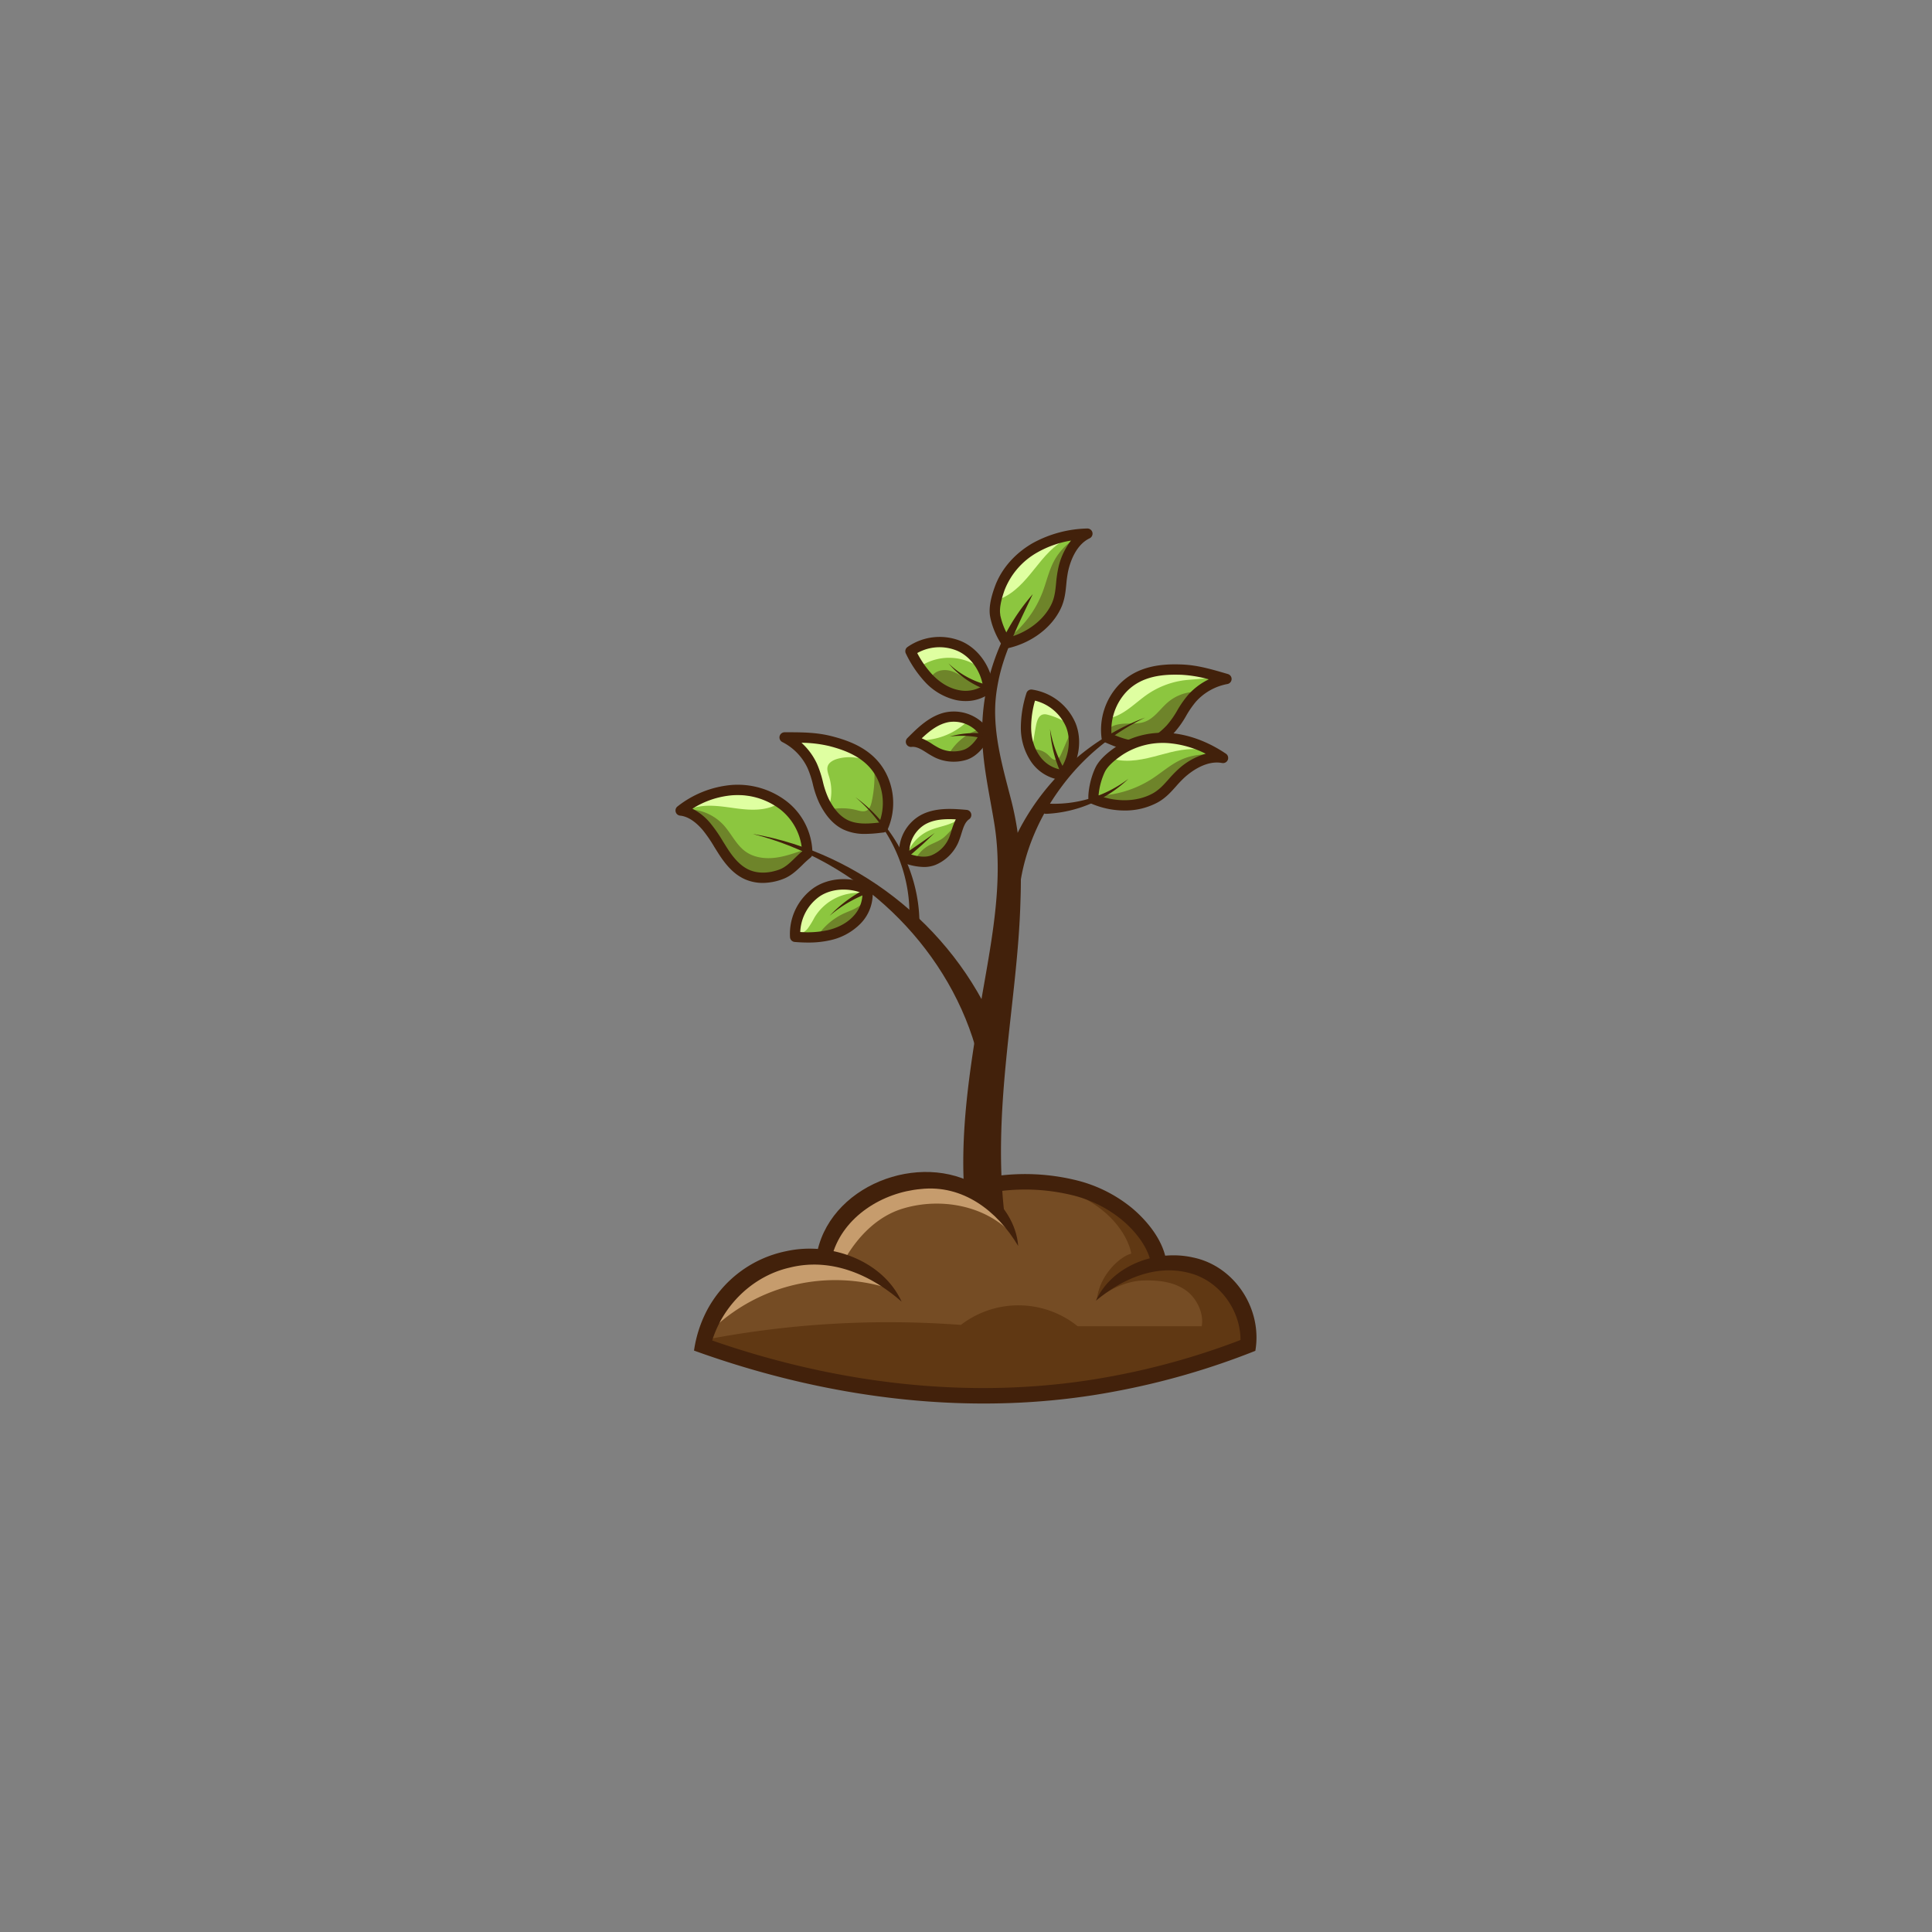 <svg id="Layer_1" data-name="Layer 1" xmlns="http://www.w3.org/2000/svg" viewBox="0 0 1000 1000"><rect x="0" y="0" width="1000" height="1000" fill="#808080" stroke="none"/><defs><style>.cls-dasg-1{fill:#8cc63f;}.cls-dasg-2{fill:#dfffa1;}.cls-dasg-3,.cls-dasg-4{fill:#42210b;}.cls-dasg-4{opacity:0.4;}.cls-dasg-5{fill:#754c24;}.cls-dasg-6{fill:#603813;}.cls-dasg-7{fill:#c69c6d;}</style></defs><path class="cls-dasg-1" d="M550.05,401.12c-5.71-.37-11-3.81-14.24-8.5a28.94,28.94,0,0,1-4.76-16.21,57.78,57.78,0,0,1,2.77-16.86,26.33,26.33,0,0,1,20.41,15.75C557.64,383.69,555.55,393.91,550.05,401.12Z"/><path class="cls-dasg-2" d="M534.42,386.43c.57-3.44,1.06-6.91,1.71-10.34s1.72-7.29,6-6.19a35.36,35.36,0,0,1,11.8,5.49,27.87,27.87,0,0,0-19.47-15.66C531.91,368.21,531.21,378.19,534.42,386.43Z"/><path class="cls-dasg-1" d="M511.61,356.17c-4.4,3.64-10.59,4.74-16.19,3.58a28.88,28.88,0,0,1-14.58-8.52,57.32,57.32,0,0,1-9.55-14.16,26.31,26.31,0,0,1,25.64-2.56C505.18,338.28,510.66,347.15,511.61,356.17Z"/><path class="cls-dasg-1" d="M448.92,460.49c.81,5.66-1.48,11.51-5.4,15.68a28.89,28.89,0,0,1-14.88,8,57.44,57.44,0,0,1-17.07.76,26.32,26.32,0,0,1,11.22-23.21C430.31,456.64,440.74,456.59,448.92,460.49Z"/><path class="cls-dasg-2" d="M477.24,344.35a27.15,27.15,0,0,1,30,1.35,24,24,0,0,0-33.78-10.24C473.59,338.58,474.63,342.62,477.24,344.35Z"/><path class="cls-dasg-2" d="M412.75,483.39a7.13,7.13,0,0,0,5.45-2.95,45.52,45.52,0,0,0,3.34-5.48,26.35,26.35,0,0,1,27-12.44c-7.3-4.87-17.66-5.32-25.2-.84S412,474.65,412.75,483.39Z"/><path class="cls-dasg-1" d="M468.24,444a19.38,19.38,0,0,1,9-19.4c6.71-4,15.07-3.41,22.84-2.74-4.19,2.94-4.5,8.51-6.56,13.2a19.68,19.68,0,0,1-10.33,10.14C478.65,447.05,472.85,445.73,468.24,444Z"/><path class="cls-dasg-2" d="M469.34,442.67a21.5,21.5,0,0,1,11.26-12.61c3-1.4,6.33-2.07,9.49-3.09s6.34-2.5,8.43-5.09a38.52,38.52,0,0,0-16.14,2c-4.11,1.38-8.09,3.56-10.78,6.95S467.76,438.63,469.34,442.67Z"/><path class="cls-dasg-1" d="M510.12,380a19.38,19.38,0,0,0-19.46-8.89c-7.68,1.35-13.67,7.2-19.14,12.76,5.1-.49,9,3.55,13.56,5.78a19.72,19.72,0,0,0,14.44,1C504.22,389.15,507.77,384.38,510.12,380Z"/><path class="cls-dasg-2" d="M474.66,383.16a35.63,35.63,0,0,0,26.24-10,22.39,22.39,0,0,0-15.21-.34C480.8,374.5,477.31,378.73,474.66,383.16Z"/><path class="cls-dasg-1" d="M455.62,428.41c-6.1.72-12.48,1.17-18-1.49-5.15-2.48-8.63-7.32-11.14-12.3-2.9-5.76-3.37-12.39-6.12-18.25a31.69,31.69,0,0,0-14.28-14.68c8.15,0,15.92-.06,23.81,2,10.92,2.82,21,7.39,26.39,17.94a31.51,31.51,0,0,1,.7,26.64Z"/><path class="cls-dasg-2" d="M428.93,417.84a25.5,25.5,0,0,0,.28-15.6c-.59-1.91-1.41-4-.72-5.84s2.83-3,4.83-3.59a23,23,0,0,1,17.49,2,57.13,57.13,0,0,0-41.37-11.95c4.45,1.22,7.34,5.42,9.25,9.63s2.67,8.8,3.87,13.25S425.57,414.68,428.93,417.84Z"/><path class="cls-dasg-3" d="M447.87,431.63a25.82,25.82,0,0,1-11.38-2.3c-4.95-2.39-9-6.81-12.36-13.51a49.77,49.77,0,0,1-3.4-9.92,49.1,49.1,0,0,0-2.76-8.39,28.75,28.75,0,0,0-13.06-13.44,2.67,2.67,0,0,1,1.2-5.05h1.39c7.88,0,15.32.05,23.09,2.06,9.8,2.53,21.84,7,28.1,19.31a34,34,0,0,1,.76,28.93,2.7,2.7,0,0,1-2.12,1.57l-1.39.16h0A67.5,67.5,0,0,1,447.87,431.63Zm7.75-3.22h0Zm-40.82-44a34,34,0,0,1,8,10.79,54.7,54.7,0,0,1,3.09,9.29,45.75,45.75,0,0,0,3,8.89c2.82,5.61,6.07,9.24,9.92,11.1,4.84,2.34,10.71,1.92,16.33,1.26a29,29,0,0,0-1.21-23c-5.28-10.4-16-14.32-24.67-16.57A64.74,64.74,0,0,0,414.8,384.45Z"/><path class="cls-dasg-1" d="M574.09,382.25c5.65,2.42,11.64,4.65,17.66,3.66,5.64-.93,10.35-4.58,14.16-8.65,4.41-4.71,6.74-10.93,11-15.77a31.65,31.65,0,0,1,17.85-10.05c-7.83-2.27-15.26-4.56-23.41-4.84-11.26-.39-22.25,1.14-30.38,9.75a31.48,31.48,0,0,0-8.2,25.35Z"/><path class="cls-dasg-2" d="M575.3,371.47c7.2-2,12.52-7.9,18.69-12.14a43.84,43.84,0,0,1,17.47-7c3-.5,6-.59,8.94-.88a27.46,27.46,0,0,1,10,.56c-7.44-2.22-14.9-4.59-22.67-4.69s-15.72,1.57-22.21,5.83a18.81,18.81,0,0,0-6.77,7.77,45,45,0,0,0-2.64,5.12c-.16.48-1,5.52-1,5.5Z"/><path class="cls-dasg-3" d="M588.71,388.82c-5.5,0-10.73-2-15.66-4.12l-1.3-.56a2.65,2.65,0,0,1-1.58-2.1,34,34,0,0,1,8.9-27.53c9.48-10,22.31-10.94,32.42-10.58,8,.28,15.15,2.36,22.72,4.56l1.33.39a2.66,2.66,0,0,1-.27,5.18,28.9,28.9,0,0,0-16.33,9.2,49.91,49.91,0,0,0-5,7.27,49.52,49.52,0,0,1-6.06,8.55c-5.13,5.48-10.26,8.57-15.68,9.46A20.55,20.55,0,0,1,588.71,388.82Zm-13.41-9c5.2,2.22,10.72,4.29,16,3.42,4.21-.7,8.35-3.26,12.65-7.84a46.52,46.52,0,0,0,5.4-7.68,53.94,53.94,0,0,1,5.58-8,34.23,34.23,0,0,1,10.73-8.09,64.68,64.68,0,0,0-14.38-2.37c-9-.3-20.33.43-28.35,8.92A29.06,29.06,0,0,0,575.3,379.86Z"/><path class="cls-dasg-1" d="M569.33,398.49c1.93-4,6.63-7.67,10.33-10.14,7.86-5.25,17.7-7.16,27.09-6.15S625.11,387,633,392.3c-7.79-1.46-15.78,2.82-21.66,8.13-4.7,4.26-7.67,9.4-13.43,12.59-9.6,5.3-22,4.77-31.87.54C565.71,413.44,566,405.55,569.33,398.49Z"/><path class="cls-dasg-2" d="M623.27,388.28c-7.75-1.63-15.73.57-23.38,2.64s-15.74,4-23.39,2c5.42-6.61,13.8-9.86,22.34-10.32S615.63,384.46,623.27,388.28Z"/><path class="cls-dasg-3" d="M582,419.52a43.67,43.67,0,0,1-17-3.51,2.73,2.73,0,0,1-1.47-1.55c-.62-1.64.07-10,3.45-17.12h0c1.75-3.65,5.43-7.32,11.26-11.21,8.05-5.38,18.31-7.72,28.86-6.58,9.17,1,18.64,4.63,27.4,10.54a2.66,2.66,0,0,1-2,4.83c-8.31-1.55-16.32,4.72-19.38,7.49a59.58,59.58,0,0,0-4.39,4.58c-2.67,3-5.44,6.1-9.54,8.36A35.66,35.66,0,0,1,582,419.52Zm-13.35-7.79c9.61,3.62,20.18,3.25,28-1.05,3.3-1.82,5.66-4.46,8.14-7.25a65.18,65.18,0,0,1,4.79-5,35.77,35.77,0,0,1,14.49-8.3,52.29,52.29,0,0,0-17.52-5.3,38.27,38.27,0,0,0-25.33,5.71c-4.94,3.3-8.1,6.35-9.4,9.08h0A36.24,36.24,0,0,0,568.61,411.73Zm.72-13.24h0Z"/><path class="cls-dasg-4" d="M627.44,390.74a30.55,30.55,0,0,0-16.94,2.89c-5,2.46-9.3,6.27-14,9.34a55.15,55.15,0,0,1-29,8.91c2.44,2.76,6.43,3.21,10.11,3.27,7.67.12,15.78.13,22.37-3.79,3.41-2,6.17-5,8.81-8s5.24-6,8.46-8.35S623.49,390.27,627.44,390.74Z"/><path class="cls-dasg-1" d="M515.12,318.72c-.82-4.39.83-10.1,2.36-14.27,3.25-8.88,10.07-16.22,18.26-20.95s17.67-6.94,27.11-7.29c-7.15,3.42-11.08,11.58-12.69,19.34-1.29,6.22-.65,12.12-3.43,18.09-4.63,9.94-14.91,16.79-25.42,19.23C521,332.94,516.57,326.41,515.12,318.72Z"/><path class="cls-dasg-2" d="M552.67,278.67c-7.22,3.26-12.37,9.74-17.32,15.93S525,307.14,517.62,310c.48-8.53,5.32-16.1,12-21.5S544.24,280.09,552.67,278.67Z"/><path class="cls-dasg-3" d="M521.32,335.53a2.77,2.77,0,0,1-1.51-.44c-1.46-1-5.85-8.13-7.31-15.87-.74-4,.06-9.12,2.48-15.69,3.33-9.1,10.23-17,19.43-22.34a61.39,61.39,0,0,1,28.34-7.64,2.67,2.67,0,0,1,1.25,5.07c-7.62,3.64-10.39,13.43-11.23,17.47a62,62,0,0,0-.85,6.28c-.39,4-.8,8.14-2.77,12.39-4.63,10-15.07,17.89-27.24,20.71A2.88,2.88,0,0,1,521.32,335.53Zm-.61-5.26h0Zm-3-12a36.33,36.33,0,0,0,4.61,11.62c9.89-2.75,18.21-9.28,22-17.34,1.59-3.42,1.94-6.94,2.31-10.66a62.09,62.09,0,0,1,.93-6.84,35.59,35.59,0,0,1,6.8-15.25,52.39,52.39,0,0,0-17.28,6.05A38.27,38.27,0,0,0,520,305.36c-2,5.58-2.79,9.91-2.24,12.87Z"/><path class="cls-dasg-4" d="M557.49,278.21a30.61,30.61,0,0,0-12,12.31c-2.62,5-3.81,10.55-5.8,15.81a55.13,55.13,0,0,1-18.21,24.33c3.6.79,7.09-1.2,10.1-3.32,6.26-4.43,12.82-9.21,15.83-16.26,1.56-3.65,2-7.66,2.42-11.61s.68-8,1.9-11.74S554,280.15,557.49,278.21Z"/><path class="cls-dasg-1" d="M417.86,441.87c.1-9.58-4.77-18.95-12.27-24.92A38.9,38.9,0,0,0,378.64,409a49.41,49.41,0,0,0-26.32,10.54c5.4.55,10.1,4.4,13.59,8.56s6,9,9,13.54,6.76,8.8,11.72,11c5.47,2.42,11.87,2,17.5,0S413.16,445.57,417.86,441.87Z"/><path class="cls-dasg-2" d="M401.88,416.5c-6.48,3.4-14.25,2.82-21.5,1.83s-14.77-2.28-21.75-.08a38.58,38.58,0,0,1,21.36-6.8C387.56,411.32,395.54,412.36,401.88,416.5Z"/><path class="cls-dasg-3" d="M394.93,457a23,23,0,0,1-9.33-1.89c-4.68-2.07-8.76-5.87-12.86-12-1.05-1.58-2.05-3.19-3.05-4.81a71.94,71.94,0,0,0-5.83-8.51c-2.68-3.2-6.91-7.12-11.81-7.62a2.66,2.66,0,0,1-1.37-4.76,52.49,52.49,0,0,1,27.76-11.09,41.63,41.63,0,0,1,28.81,8.5,34.58,34.58,0,0,1,13.27,27,2.65,2.65,0,0,1-1,2.07,52.66,52.66,0,0,0-4.19,3.81c-2.93,2.85-6,5.81-10.24,7.35A30,30,0,0,1,394.93,457Zm-36.55-38.4a29.14,29.14,0,0,1,9.57,7.82,76.44,76.44,0,0,1,6.28,9.13c1,1.56,1.92,3.11,2.94,4.63,3.5,5.21,6.87,8.4,10.59,10.05,4.41,1.95,9.92,1.91,15.51-.11,3.2-1.15,5.69-3.58,8.32-6.15,1.14-1.11,2.31-2.25,3.58-3.33A29.83,29.83,0,0,0,403.93,419a36.37,36.37,0,0,0-25.1-7.35A45.72,45.72,0,0,0,358.38,418.59Zm59.48,23.28h0Z"/><path class="cls-dasg-4" d="M414.86,440.33c-4.74,1.63-9.55,3.27-14.55,3.73s-10.28-.35-14.37-3.26c-4.89-3.48-7.4-9.37-11.46-13.8a25.48,25.48,0,0,0-18.64-8.12,38.48,38.48,0,0,1,16.52,16.43c2.46,4.87,4.06,10.46,8.21,14,3.56,3,8.44,4,13.11,4.08a25.07,25.07,0,0,0,12.52-2.64C410,448.67,414.28,444.6,414.86,440.33Z"/><path class="cls-dasg-5" d="M492.32,612.87c4.39,1,8.79,3,13,4.37l7.83-3.4c14.49,0,29.06-2.31,43.16,1,15.19,3.55,29.82,11.87,37.61,25.7,1.67,3,2.86,6.2,4.66,9.09,2.49,4,3.7,4.16,8,4.31a41.72,41.72,0,0,1,22.41,7.51,40.67,40.67,0,0,1,16.77,34.73c-93.25,35.57-186.6,34.53-280.3,0a56.64,56.64,0,0,1,22.74-34.78,55.31,55.31,0,0,1,40.08-9c3.44-13.15,11.53-25.37,23.26-32.23a61.1,61.1,0,0,1,26-7.88,54.79,54.79,0,0,1,13.36.28Z"/><path class="cls-dasg-6" d="M366.91,693.09a500.86,500.86,0,0,1,130.44-7.32,48.85,48.85,0,0,1,60.45.69H622c1.24-6.49-2.51-14.36-7.81-18.29-6.52-4.85-14.94-5.64-22.79-5.37-8.09.28-17.43,4.55-23.65,9.75,1.34-12.35,11.69-22.09,17.8-23.67-1.33-7.47-8.81-22.6-30.88-31.72,29.42,3.65,36.86,22.66,41.27,28.63a25,25,0,0,0,5.72,6.06c2.52,1.7,5.23,1.84,8.14,2.21,8,1,16,3.85,21.88,9.33,8.4,7.81,11.45,19.78,12.79,31.18C557.22,731.12,467,738,374.73,700.09,371.69,699.72,367.68,696.36,366.91,693.09Z"/><path class="cls-dasg-3" d="M517.31,457.24c8.92-39.05,38.41-72.13,75.45-85.83A117.05,117.05,0,0,0,549,407.81c-11.24,15.25-18.85,33.05-21.18,51.29-1.16,7.27-11.91,5.4-10.51-1.86Z"/><path class="cls-dasg-3" d="M504.88,541.9c-15.5-53.15-61.19-96.72-115.44-110.29,57,9.7,107.38,51.44,128.09,106.06,3,8.63-9.82,12.94-12.65,4.23Z"/><path class="cls-dasg-3" d="M515.21,363.79a78,78,0,0,1,1-8.34,92.26,92.26,0,0,1,2.91-12.13c1.24-4,2.72-7.92,4.35-11.78,3.44-8.13,7.24-16,11.09-24a107.51,107.51,0,0,0-14.15,20.67,113.11,113.11,0,0,0-12,54c.47,15,3.94,29.68,6.31,44.48,5.08,31.84-2.36,64.19-7.58,95.66-5.36,32.25-10.48,64.9-7.82,97.69,7.34,3.51,15.43,7.38,21.21,13.33-8-57.73,6.31-114.46,7.67-167.35.67-18-.25-33.81-4.69-51.42C519.25,398,514.2,381.12,515.21,363.79Z"/><path class="cls-dasg-7" d="M459.35,614.62c-13.54,4.43-25.06,13.85-30,28.17a41.72,41.72,0,0,0-1.6,6.12c-12.22.19-25.08,3.12-35.61,9.34s-19.21,17-22.45,28.83a92.34,92.34,0,0,1,89.9-20.38,46.16,46.16,0,0,0-22.64-14.41c6.79-12,17-22.73,30.45-26.76,19.39-5.83,42.6-1.75,56.75,13.42a43.39,43.39,0,0,0-16.2-18.87A53.13,53.13,0,0,0,484.3,612,61.11,61.11,0,0,0,459.35,614.62Z"/><path class="cls-dasg-3" d="M423.12,647.4c8.11-35.93,57.22-52.71,86.5-31.36,9.56,6.8,16.55,17.5,17.39,28.87-10.92-18.35-28.78-31.86-50.43-29.47-19.77,1.76-39.88,14.13-45.69,33.84l-7.77-1.88Z"/><path class="cls-dasg-3" d="M567.25,673.23c8.27-18.11,31-26.69,50.18-22.38,21.69,4.43,36.08,26.73,32.33,48.34a388.11,388.11,0,0,1-72.29,20.94c-72.94,13.92-148.9,4-218.25-21.07a65,65,0,0,1,6.42-20.27A59.92,59.92,0,0,1,407,647.6c22.53-5,49.81,4.59,59.69,26.16-16.14-14.21-36.76-22.91-57.82-17.68-20.19,4.54-36.32,21.15-41.16,41.11,0,0-2.62-4.62-2.57-4.58,67.28,24,140.42,33,210.86,19.65a378.74,378.74,0,0,0,68.51-19.61L642,696c1.2-16.57-10.27-33.09-26.5-37.12-17.34-4.56-34.56,3-48.25,14.37Z"/><path class="cls-dasg-3" d="M595.84,654.53c-1-7.33-6.58-15.95-15.06-23.06a64.68,64.68,0,0,0-26.42-13,103.23,103.23,0,0,0-52.1,1.2l-2.18-7.7a111.17,111.17,0,0,1,56.15-1.28,72.77,72.77,0,0,1,29.69,14.6c4.79,4,16.13,14.8,17.86,28.17Z"/><path class="cls-dasg-3" d="M470.57,477.16c1.49-23.8-8.92-48.6-27.82-64.55,20,14.55,32.87,39.07,33.15,64.68a2.67,2.67,0,1,1-5.33-.13Z"/><path class="cls-dasg-3" d="M541.65,415.9a63.49,63.49,0,0,0,42.42-12.78,66.18,66.18,0,0,1-42.47,18.12c-3.72.09-3.67-5.51,0-5.34Z"/><path class="cls-dasg-3" d="M550.05,403.79h-.18a22,22,0,0,1-16.24-9.63,31.38,31.38,0,0,1-5.24-17.71,59.2,59.2,0,0,1,2.88-17.64,2.65,2.65,0,0,1,2.94-1.88,29.14,29.14,0,0,1,22.49,17.37c3.62,8.92,1.85,20.09-4.53,28.45A2.7,2.7,0,0,1,550.05,403.79Zm-14.33-41.14a50.41,50.41,0,0,0-2,13.73c0,4,.83,9.77,4.28,14.71a17,17,0,0,0,10.8,7.2c4.47-6.65,5.67-15.31,3-22A23.65,23.65,0,0,0,535.72,362.65Z"/><path class="cls-dasg-3" d="M499.76,362.87a23.87,23.87,0,0,1-4.88-.51,31.41,31.41,0,0,1-16-9.28,59.06,59.06,0,0,1-10-14.81,2.66,2.66,0,0,1,.85-3.39A29.15,29.15,0,0,1,498,332.09c8.76,4,15.13,13.34,16.22,23.8a2.64,2.64,0,0,1-1,2.33A21.22,21.22,0,0,1,499.76,362.87Zm-25-24.85a50.49,50.49,0,0,0,8,11.35c2.77,2.87,7.3,6.54,13.21,7.77A17,17,0,0,0,508.76,355c-1.31-7.91-6.38-15-12.94-18A23.64,23.64,0,0,0,474.79,338Z"/><path class="cls-dasg-3" d="M418.21,487.86c-2.14,0-4.41-.1-6.85-.3a2.66,2.66,0,0,1-2.45-2.5,29.17,29.17,0,0,1,12.39-25.57c8-5.38,19.28-5.93,28.77-1.41a2.68,2.68,0,0,1,1.49,2A22,22,0,0,1,445.47,478a31.48,31.48,0,0,1-16.25,8.77A50.31,50.31,0,0,1,418.21,487.86Zm-4-5.45a50.51,50.51,0,0,0,13.85-.86c3.89-.86,9.39-2.82,13.52-7.21a17,17,0,0,0,4.83-12c-7.43-3-16.15-2.41-22.13,1.61A23.69,23.69,0,0,0,414.21,482.41Z"/><path class="cls-dasg-3" d="M478.11,448.75a30.65,30.65,0,0,1-10.83-2.31,2.68,2.68,0,0,1-1.67-2,22,22,0,0,1,10.29-22.15c7.71-4.55,17.37-3.71,24.43-3.1a2.67,2.67,0,0,1,1.3,4.84c-2.18,1.53-3,4.26-4,7.43a45.81,45.81,0,0,1-1.65,4.67,22.36,22.36,0,0,1-11.74,11.52A15.86,15.86,0,0,1,478.11,448.75ZM470.7,442c3.6,1.21,8.09,2.09,11.48.68a17,17,0,0,0,8.92-8.75,38.53,38.53,0,0,0,1.43-4.1,32,32,0,0,1,2.19-5.74c-6.12-.31-11.57.07-16.11,2.75A16.82,16.82,0,0,0,470.7,442Z"/><path class="cls-dasg-3" d="M493.57,394.26a22.28,22.28,0,0,1-9.65-2.18,46.53,46.53,0,0,1-4.28-2.48c-2.8-1.77-5.21-3.3-7.87-3a2.67,2.67,0,0,1-2.15-4.53c5-5,11.77-12,20.58-13.51a22,22,0,0,1,22.21,10.14,2.7,2.7,0,0,1,.06,2.64c-3.49,6.43-7.57,10.43-12.13,11.91A22.26,22.26,0,0,1,493.57,394.26Zm-16.48-12.11a32.43,32.43,0,0,1,5.4,2.94,38.85,38.85,0,0,0,3.75,2.18,17,17,0,0,0,12.46.86c3.5-1.13,6.34-4.72,8.29-8a16.83,16.83,0,0,0-15.87-6.38C485.94,374.68,481.54,377.94,477.09,382.15Z"/><path class="cls-dasg-3" d="M509.37,382.34a46.45,46.45,0,0,0-17.88-1.08,47.74,47.74,0,0,1,18.36-1.54,1.34,1.34,0,1,1-.48,2.62Z"/><path class="cls-dasg-3" d="M549.51,401a64.85,64.85,0,0,1-6-23.67,63.26,63.26,0,0,0,8.34,22.41,1.33,1.33,0,1,1-2.35,1.26Z"/><path class="cls-dasg-3" d="M511.27,357.3a46.22,46.22,0,0,1-20.34-13.94A45,45,0,0,0,512,354.74a1.33,1.33,0,1,1-.73,2.56Z"/><path class="cls-dasg-3" d="M467,442.8c5-3.36,12-8.1,16.81-11.68-2.48,2.3-4.92,4.77-7.5,7l-7.67,6.79A1.34,1.34,0,1,1,467,442.8Z"/><path class="cls-dasg-3" d="M450.42,461.9a66.5,66.5,0,0,0-21,12.1,68,68,0,0,1,20-14.56,1.33,1.33,0,1,1,1,2.46Z"/><path class="cls-dasg-4" d="M428.77,419.16a31.09,31.09,0,0,1,14.7.17c1.7.44,3.58,1,5.14.19s2.19-2.75,2.57-4.49a62.76,62.76,0,0,0,1.38-16.57,35,35,0,0,1,4.82,30.32C447.47,430.8,435.57,426.65,428.77,419.16Z"/><path class="cls-dasg-4" d="M422.85,484.9A33.33,33.33,0,0,1,437,472.72c2.43-1.1,5-1.92,7.21-3.41s4-3.87,4-6.54c.38,6.25-3.67,12.16-8.82,15.71A37.71,37.71,0,0,1,422.85,484.9Z"/><path class="cls-dasg-4" d="M474.44,443.73a16.93,16.93,0,0,1,7.38-6.64c2.4-1.19,5.11-2.13,7.11-4a53.22,53.22,0,0,0,6-6.6,17.45,17.45,0,0,1-6.33,14.08C484.51,444.13,479.74,444.84,474.44,443.73Z"/><path class="cls-dasg-4" d="M491.34,389.89a28.3,28.3,0,0,1,17.79-13,14.46,14.46,0,0,1-5.28,10.74C500.61,390.12,495.37,390.74,491.34,389.89Z"/><path class="cls-dasg-4" d="M482.25,350.15c1.86-3.11,6.18-3.89,9.67-2.93s6.45,3.23,9.55,5.09,6.73,3.39,10.27,2.63c-1.53,2.82-4.74,4.2-7.94,4.48a21,21,0,0,1-9.37-1.75C489.89,355.91,486.07,353.16,482.25,350.15Z"/><path class="cls-dasg-4" d="M534.58,387.86a10.79,10.79,0,0,1,8.21,3.12c1,1,2.11,2.41,3.57,2.29s2.32-1.67,2.9-3L554.17,379a21.27,21.27,0,0,1,.67,14.1,9.81,9.81,0,0,1-3.1,5.14c-2.92,2.25-7.34,1.46-10.24-.82S536.23,391.16,534.58,387.86Z"/><path class="cls-dasg-4" d="M573.8,377.28c2.42-2.2,5.92-2.68,9.18-2.75s6.64.17,9.7-1c4.91-1.83,7.88-6.71,11.88-10.09a22.75,22.75,0,0,1,13.78-5.34c-2.71,4.54-5.74,8.6-8.45,13.15-2.42,4-5.09,8.32-9.38,10.27-5.31,2.4-11.91.65-17,3.48-2.3-.63-4.77-1.19-6.75-2.52A5.79,5.79,0,0,1,573.8,377.28Z"/></svg>